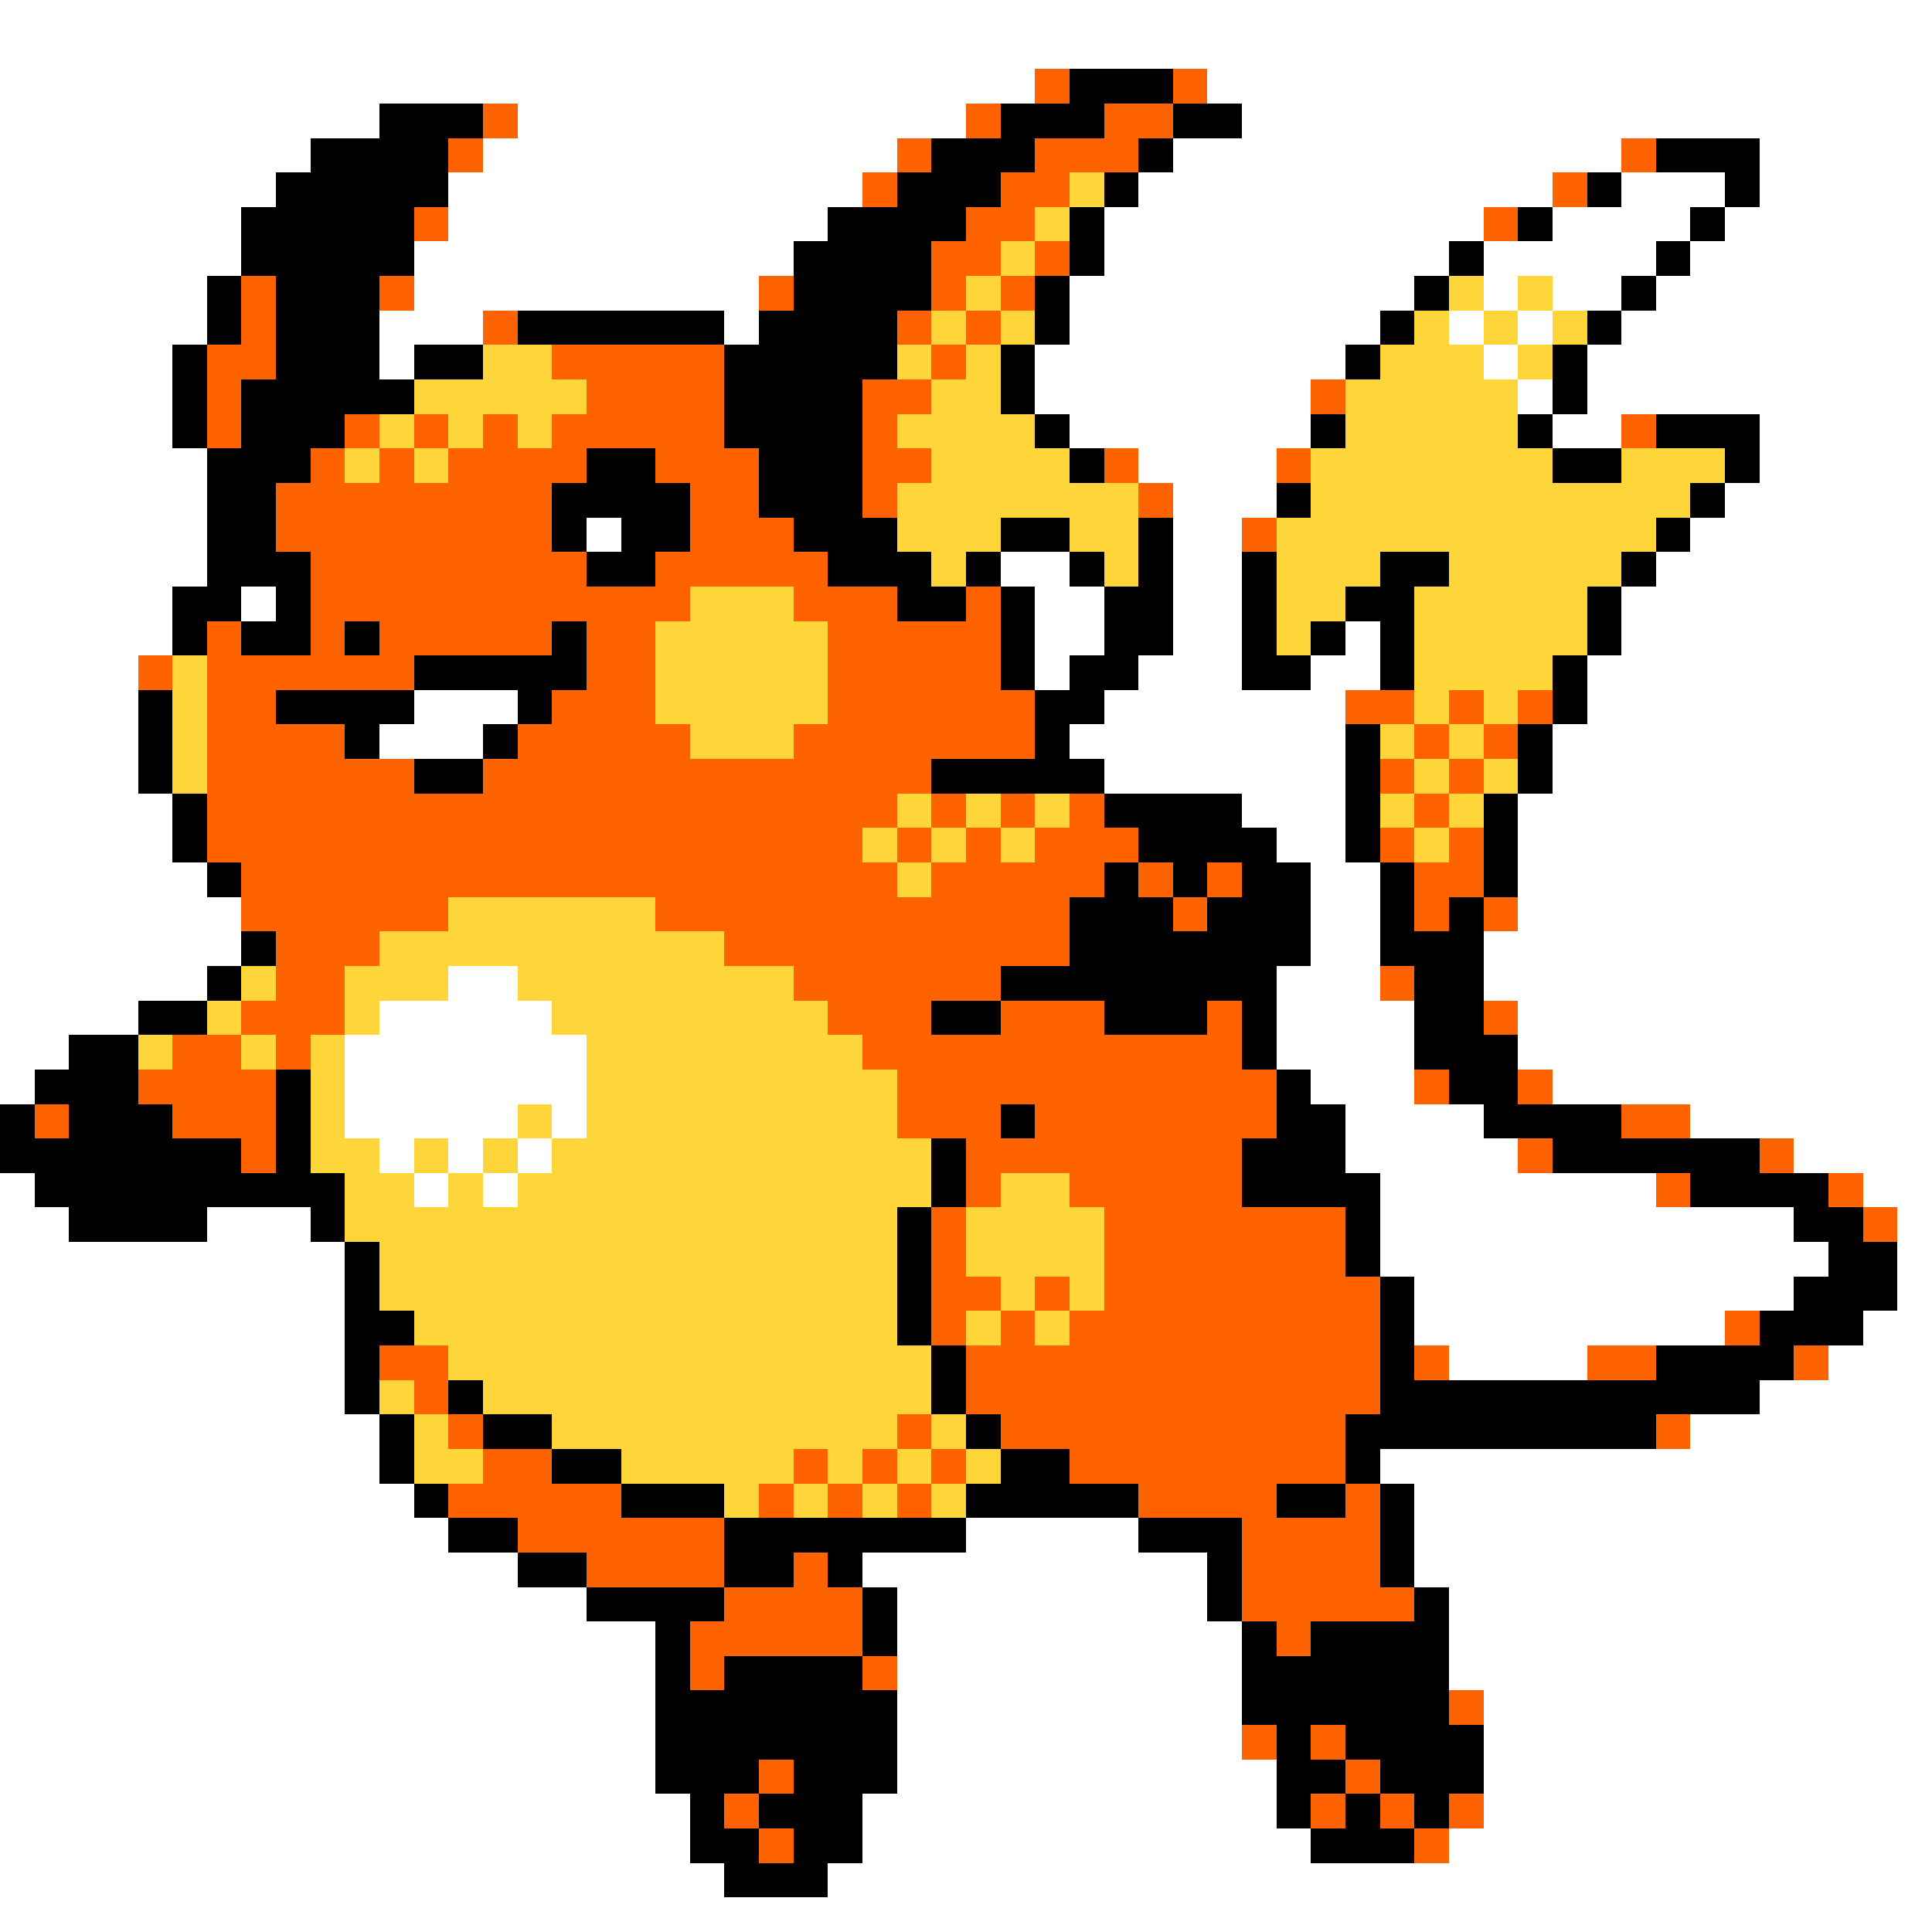<svg xmlns="http://www.w3.org/2000/svg" viewBox="0 -0.5 56 56" shape-rendering="crispEdges">
<rect x="0" y="-0.5" width="56" height="56" fill="#333333" stroke="none"/>
<path stroke="#ffffff" d="M0 0h56M0 1h56M0 2h30M35 2h21M0 3h11M15 3h13M36 3h20M0 4h9M14 4h12M34 4h13M51 4h5M0 5h8M13 5h12M33 5h12M47 5h3M51 5h5M0 6h7M13 6h11M32 6h11M45 6h4M50 6h6M0 7h7M12 7h11M32 7h10M43 7h5M49 7h7M0 8h6M12 8h10M31 8h10M43 8h1M45 8h2M48 8h8M0 9h6M11 9h3M21 9h1M31 9h9M42 9h1M44 9h1M47 9h9M0 10h5M11 10h1M30 10h9M43 10h1M46 10h10M0 11h5M30 11h8M44 11h1M46 11h10M0 12h5M31 12h7M45 12h2M51 12h5M0 13h6M33 13h4M51 13h5M0 14h6M34 14h3M50 14h6M0 15h6M17 15h1M34 15h2M49 15h7M0 16h6M29 16h2M34 16h2M48 16h8M0 17h5M7 17h1M30 17h2M34 17h2M47 17h9M0 18h5M30 18h2M34 18h2M39 18h1M47 18h9M0 19h4M30 19h1M33 19h3M38 19h2M46 19h10M0 20h4M12 20h3M32 20h7M46 20h10M0 21h4M11 21h3M31 21h8M45 21h11M0 22h4M32 22h7M45 22h11M0 23h5M36 23h3M44 23h12M0 24h5M37 24h2M44 24h12M0 25h6M38 25h2M44 25h12M0 26h7M38 26h2M44 26h12M0 27h7M38 27h2M43 27h13M0 28h6M13 28h2M37 28h3M43 28h13M0 29h4M11 29h5M37 29h4M44 29h12M0 30h2M10 30h7M37 30h4M44 30h12M0 31h1M10 31h7M38 31h3M45 31h11M10 32h5M16 32h1M39 32h4M49 32h7M11 33h1M13 33h1M15 33h1M39 33h5M52 33h4M0 34h1M12 34h1M14 34h1M40 34h8M54 34h2M0 35h2M6 35h3M40 35h12M55 35h1M0 36h10M40 36h13M55 36h1M0 37h10M41 37h11M55 37h1M0 38h10M41 38h9M54 38h2M0 39h10M42 39h4M53 39h3M0 40h10M51 40h5M0 41h11M49 41h7M0 42h11M40 42h16M0 43h12M41 43h15M0 44h13M28 44h5M41 44h15M0 45h15M25 45h10M41 45h15M0 46h17M26 46h9M42 46h14M0 47h19M26 47h10M42 47h14M0 48h19M26 48h10M42 48h14M0 49h19M26 49h10M43 49h13M0 50h19M26 50h10M43 50h13M0 51h19M26 51h11M43 51h13M0 52h20M25 52h12M43 52h13M0 53h20M25 53h13M42 53h14M0 54h21M24 54h32M0 55h56" />
<path stroke="#ff6300" d="M30 2h1M34 2h1M14 3h1M28 3h1M32 3h2M13 4h1M26 4h1M30 4h3M47 4h1M25 5h1M29 5h2M45 5h1M12 6h1M28 6h2M43 6h1M27 7h2M30 7h1M7 8h1M11 8h1M22 8h1M27 8h1M29 8h1M7 9h1M14 9h1M26 9h1M28 9h1M6 10h2M16 10h5M27 10h1M6 11h1M17 11h4M25 11h2M38 11h1M6 12h1M10 12h1M12 12h1M14 12h1M16 12h5M25 12h1M47 12h1M9 13h1M11 13h1M13 13h4M19 13h3M25 13h2M32 13h1M37 13h1M8 14h8M20 14h2M25 14h1M33 14h1M8 15h8M20 15h3M36 15h1M9 16h8M19 16h5M9 17h11M23 17h3M28 17h1M6 18h1M9 18h1M11 18h5M17 18h2M24 18h5M4 19h1M6 19h6M17 19h2M24 19h5M6 20h2M16 20h3M24 20h6M39 20h2M42 20h1M44 20h1M6 21h4M15 21h5M23 21h7M41 21h1M43 21h1M6 22h6M14 22h13M40 22h1M42 22h1M6 23h20M27 23h1M29 23h1M31 23h1M41 23h1M6 24h19M26 24h1M28 24h1M30 24h3M40 24h1M42 24h1M7 25h19M27 25h5M33 25h1M35 25h1M41 25h2M7 26h6M19 26h12M34 26h1M41 26h1M43 26h1M8 27h3M21 27h10M8 28h2M23 28h6M40 28h1M7 29h3M24 29h3M29 29h3M35 29h1M43 29h1M5 30h2M8 30h1M25 30h11M4 31h4M26 31h11M41 31h1M44 31h1M1 32h1M5 32h3M26 32h3M30 32h7M47 32h2M7 33h1M28 33h8M44 33h1M51 33h1M28 34h1M31 34h5M48 34h1M53 34h1M27 35h1M32 35h7M54 35h1M27 36h1M32 36h7M27 37h2M30 37h1M32 37h8M27 38h1M29 38h1M31 38h9M50 38h1M11 39h2M28 39h12M41 39h1M46 39h2M52 39h1M12 40h1M28 40h12M13 41h1M26 41h1M29 41h10M48 41h1M14 42h2M23 42h1M25 42h1M27 42h1M31 42h8M13 43h5M22 43h1M24 43h1M26 43h1M33 43h4M39 43h1M15 44h6M36 44h4M17 45h4M23 45h1M36 45h4M21 46h4M36 46h5M20 47h5M37 47h1M20 48h1M25 48h1M42 49h1M36 50h1M38 50h1M22 51h1M39 51h1M21 52h1M38 52h1M40 52h1M42 52h1M22 53h1M41 53h1" />
<path stroke="#000000" d="M31 2h3M11 3h3M29 3h3M34 3h2M9 4h4M27 4h3M33 4h1M48 4h3M8 5h5M26 5h3M32 5h1M46 5h1M50 5h1M7 6h5M24 6h4M31 6h1M44 6h1M49 6h1M7 7h5M23 7h4M31 7h1M42 7h1M48 7h1M6 8h1M8 8h3M23 8h4M30 8h1M41 8h1M47 8h1M6 9h1M8 9h3M15 9h6M22 9h4M30 9h1M40 9h1M46 9h1M5 10h1M8 10h3M12 10h2M21 10h5M29 10h1M39 10h1M45 10h1M5 11h1M7 11h5M21 11h4M29 11h1M45 11h1M5 12h1M7 12h3M21 12h4M30 12h1M38 12h1M44 12h1M48 12h3M6 13h3M17 13h2M22 13h3M31 13h1M45 13h2M50 13h1M6 14h2M16 14h4M22 14h3M37 14h1M49 14h1M6 15h2M16 15h1M18 15h2M23 15h3M29 15h2M33 15h1M48 15h1M6 16h3M17 16h2M24 16h3M28 16h1M31 16h1M33 16h1M36 16h1M40 16h2M47 16h1M5 17h2M8 17h1M26 17h2M29 17h1M32 17h2M36 17h1M39 17h2M46 17h1M5 18h1M7 18h2M10 18h1M16 18h1M29 18h1M32 18h2M36 18h1M38 18h1M40 18h1M46 18h1M12 19h5M29 19h1M31 19h2M36 19h2M40 19h1M45 19h1M4 20h1M8 20h4M15 20h1M30 20h2M45 20h1M4 21h1M10 21h1M14 21h1M30 21h1M39 21h1M44 21h1M4 22h1M12 22h2M27 22h5M39 22h1M44 22h1M5 23h1M32 23h4M39 23h1M43 23h1M5 24h1M33 24h4M39 24h1M43 24h1M6 25h1M32 25h1M34 25h1M36 25h2M40 25h1M43 25h1M31 26h3M35 26h3M40 26h1M42 26h1M7 27h1M31 27h7M40 27h3M6 28h1M29 28h8M41 28h2M4 29h2M27 29h2M32 29h3M36 29h1M41 29h2M2 30h2M36 30h1M41 30h3M1 31h3M8 31h1M37 31h1M42 31h2M0 32h1M2 32h3M8 32h1M29 32h1M37 32h2M43 32h4M0 33h7M8 33h1M27 33h1M36 33h3M45 33h6M1 34h9M27 34h1M36 34h4M49 34h4M2 35h4M9 35h1M26 35h1M39 35h1M52 35h2M10 36h1M26 36h1M39 36h1M53 36h2M10 37h1M26 37h1M40 37h1M52 37h3M10 38h2M26 38h1M40 38h1M51 38h3M10 39h1M27 39h1M40 39h1M48 39h4M10 40h1M13 40h1M27 40h1M40 40h11M11 41h1M14 41h2M28 41h1M39 41h9M11 42h1M16 42h2M29 42h2M39 42h1M12 43h1M18 43h3M28 43h5M37 43h2M40 43h1M13 44h2M21 44h7M33 44h3M40 44h1M15 45h2M21 45h2M24 45h1M35 45h1M40 45h1M17 46h4M25 46h1M35 46h1M41 46h1M19 47h1M25 47h1M36 47h1M38 47h4M19 48h1M21 48h4M36 48h6M19 49h7M36 49h6M19 50h7M37 50h1M39 50h4M19 51h3M23 51h3M37 51h2M40 51h3M20 52h1M22 52h3M37 52h1M39 52h1M41 52h1M20 53h2M23 53h2M38 53h3M21 54h3" />
<path stroke="#ffd63a" d="M31 5h1M30 6h1M29 7h1M28 8h1M42 8h1M44 8h1M27 9h1M29 9h1M41 9h1M43 9h1M45 9h1M14 10h2M26 10h1M28 10h1M40 10h3M44 10h1M12 11h5M27 11h2M39 11h5M11 12h1M13 12h1M15 12h1M26 12h4M39 12h5M10 13h1M12 13h1M27 13h4M38 13h7M47 13h3M26 14h7M38 14h11M26 15h3M31 15h2M37 15h11M27 16h1M32 16h1M37 16h3M42 16h5M20 17h3M37 17h2M41 17h5M19 18h5M37 18h1M41 18h5M5 19h1M19 19h5M41 19h4M5 20h1M19 20h5M41 20h1M43 20h1M5 21h1M20 21h3M40 21h1M42 21h1M5 22h1M41 22h1M43 22h1M26 23h1M28 23h1M30 23h1M40 23h1M42 23h1M25 24h1M27 24h1M29 24h1M41 24h1M26 25h1M13 26h6M11 27h10M7 28h1M10 28h3M15 28h8M6 29h1M10 29h1M16 29h8M4 30h1M7 30h1M9 30h1M17 30h8M9 31h1M17 31h9M9 32h1M15 32h1M17 32h9M9 33h2M12 33h1M14 33h1M16 33h11M10 34h2M13 34h1M15 34h12M29 34h2M10 35h16M28 35h4M11 36h15M28 36h4M11 37h15M29 37h1M31 37h1M12 38h14M28 38h1M30 38h1M13 39h14M11 40h1M14 40h13M12 41h1M16 41h10M27 41h1M12 42h2M18 42h5M24 42h1M26 42h1M28 42h1M21 43h1M23 43h1M25 43h1M27 43h1" />
</svg>